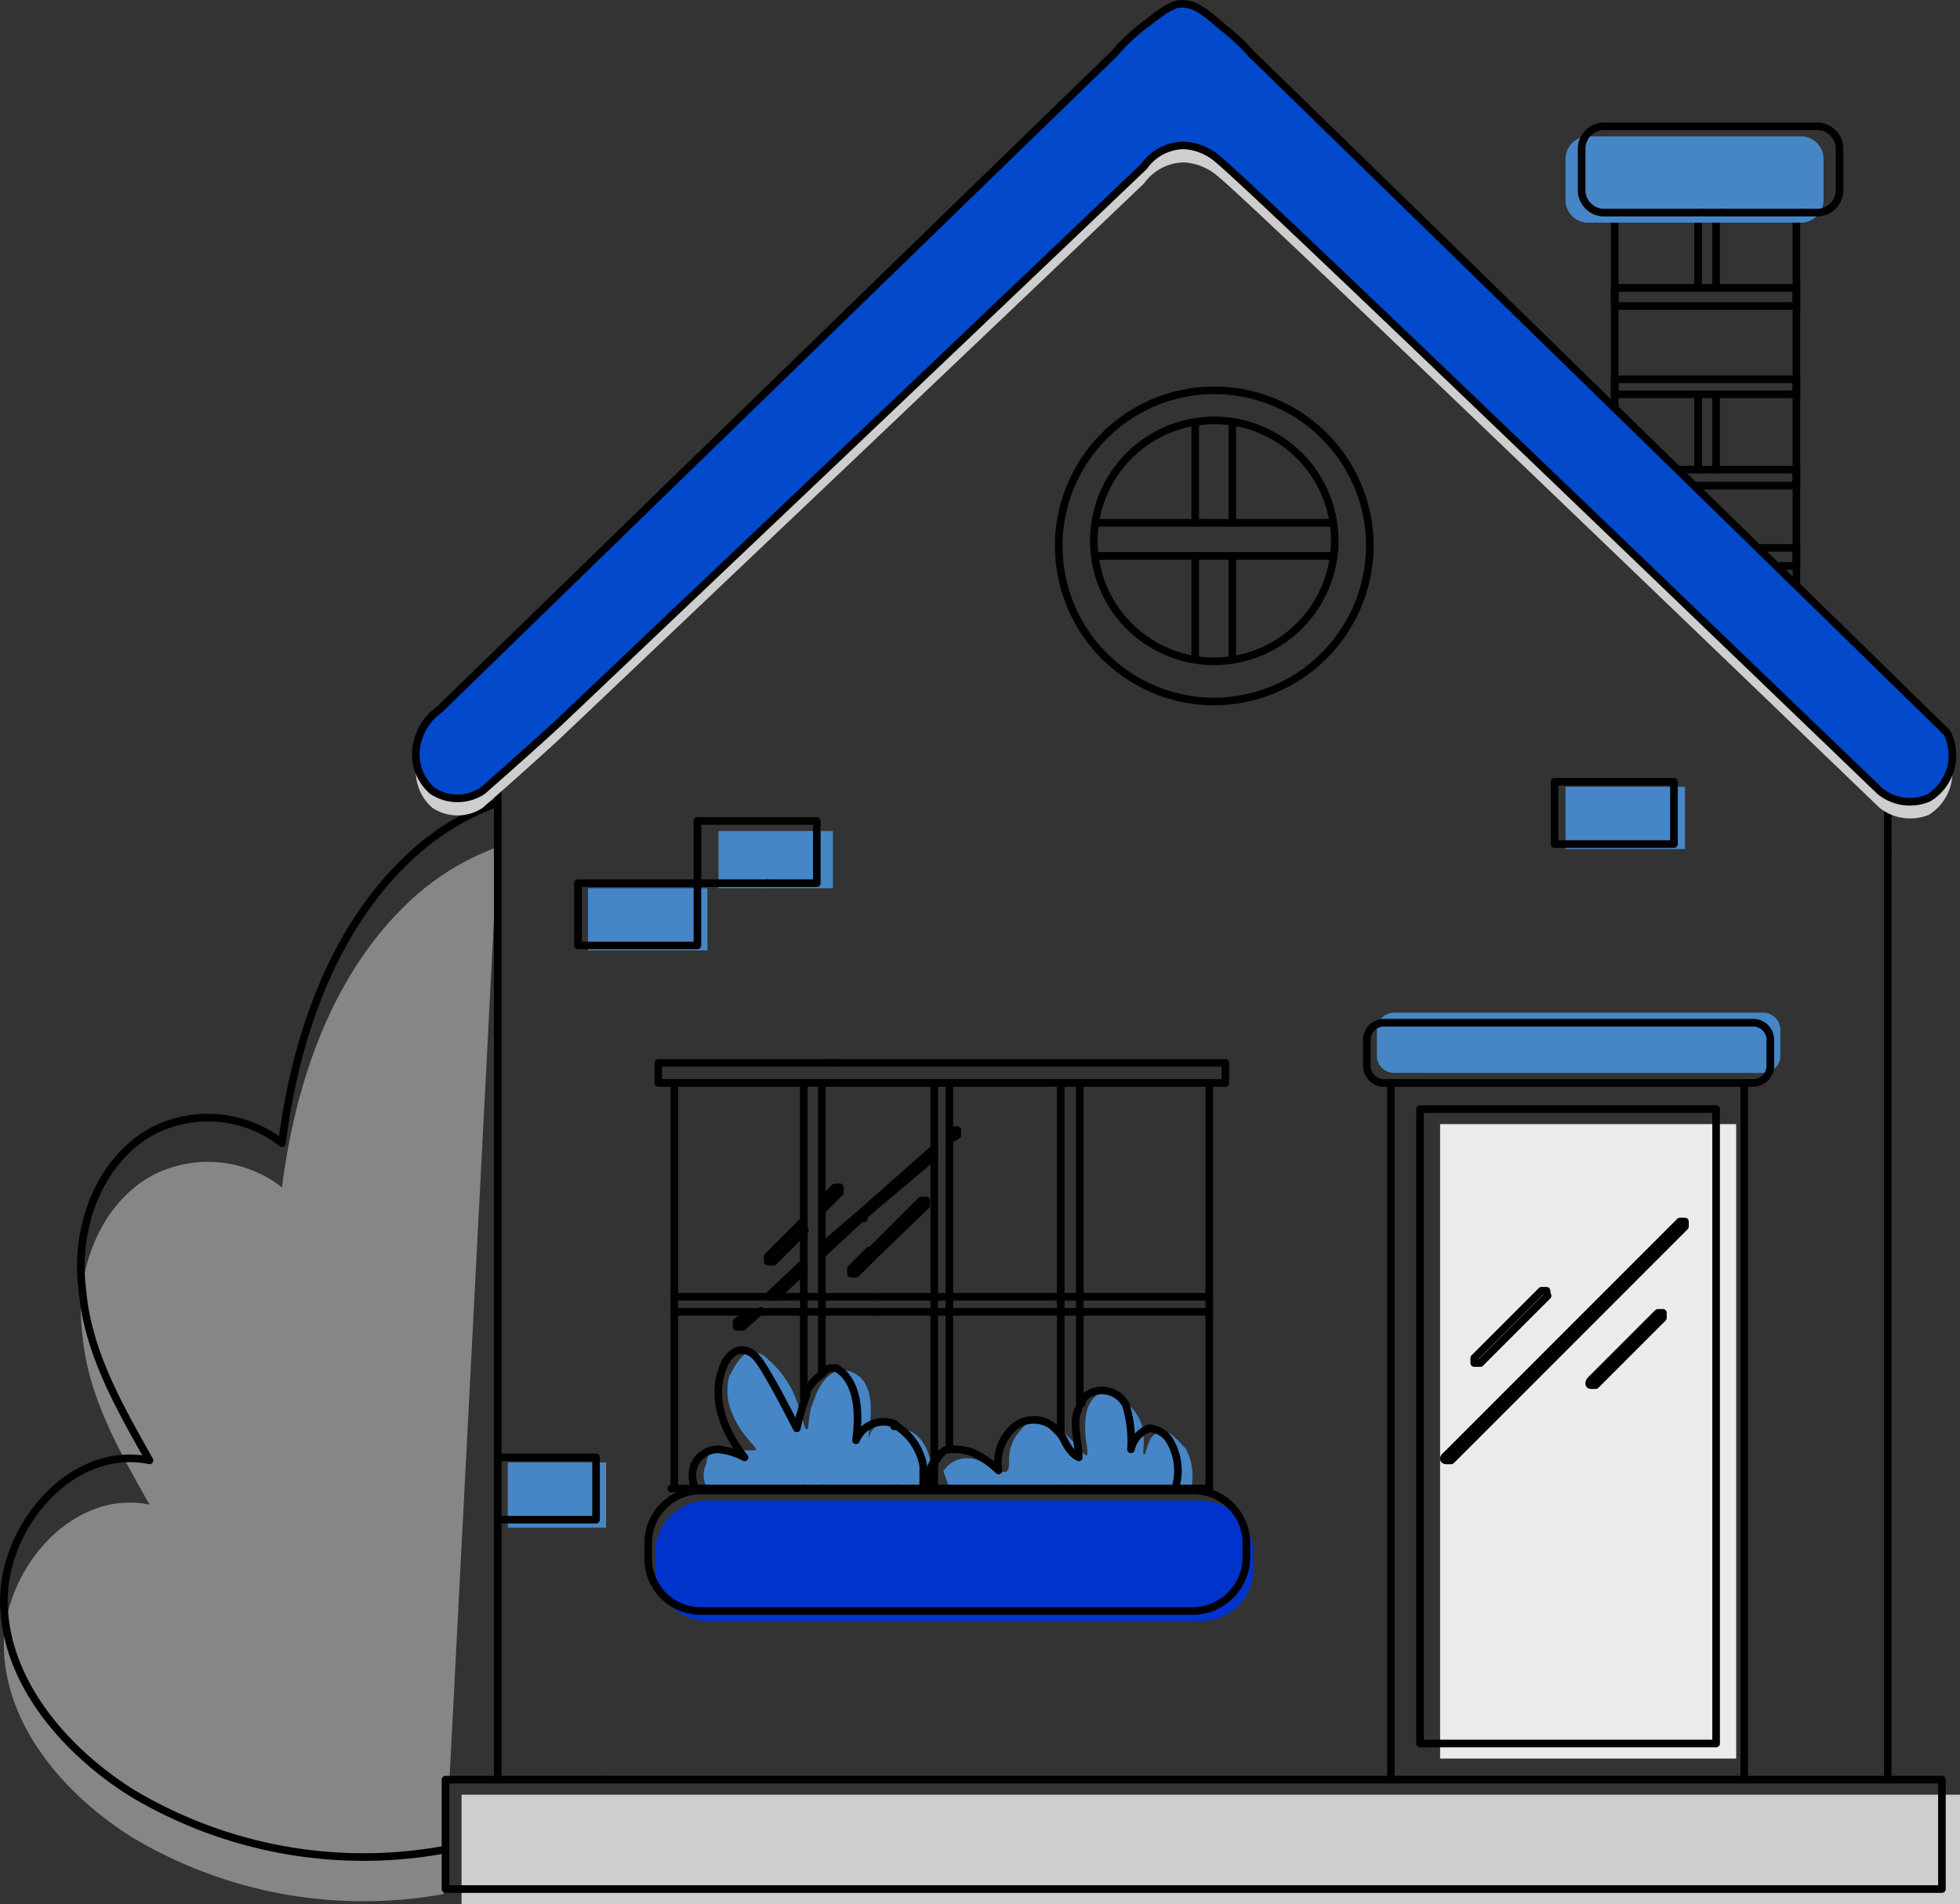 <svg xmlns="http://www.w3.org/2000/svg" width="128.855" height="125.152" viewBox="0 0 128.855 125.152"><rect x="0" y="0" width="128.855" height="125.152" fill="#333333" stroke="none"/><defs><style>.a{fill:#868686;}.b{fill:#cecece;}.c{fill:#4686c6;}.d{fill:#ebebeb;}.e{fill:#03c;}.f,.g{fill:none;}.g,.h{stroke:#000;stroke-linecap:round;stroke-linejoin:round;stroke-width:0.5px;}.h{fill:#0249cc;}</style></defs><g transform="translate(-23.99 -103.465)"><path class="a" d="M56.71,227.486a16.8,16.8,0,0,0-6,3.761c-4.949,4.751-7.324,11.811-8.182,18.607a7.914,7.914,0,0,0-8.38-.858c-3.563,1.848-5.278,6.334-4.751,10.425.33,4.091,2.376,7.654,4.421,11.283-5.146-1.055-9.765,4.421-9.568,9.568s4.091,9.567,8.38,12.272a29.631,29.631,0,0,0,20.52,3.761" transform="translate(0 -68.347)"/><path class="b" d="M0,0H98.51V7.192H0Z" transform="translate(54.335 221.425)"/><path class="c" d="M162.568,313.96h15.9a3.9,3.9,0,0,0-.33-2.573,7.7,7.7,0,0,0-1.056-1.055c-.2,0-.527-.2-.858,0-.66.2-.66,1.385-.858,1.385s.33-1.518-.527-2.705a3.393,3.393,0,0,0-.858-.858c-.2,0-1.055-.66-1.715-.33a1.942,1.942,0,0,0-.66,1.056c-.33,1.518.2,2.705,0,2.9-.2,0-.33-.33-1.056-1.055-.66-.66-1.055-1.188-1.715-1.188a1.328,1.328,0,0,0-1.518.528,2.579,2.579,0,0,0-.66,1.056c-.33.858,0,1.518-.33,1.715s-.66-.33-1.715-.66a1.9,1.9,0,0,0-1.056-.2,1.82,1.82,0,0,0-1.385.858A11.72,11.72,0,0,1,162.568,313.96Z" transform="translate(-76.166 -112.659)"/><path class="c" d="M127.267,310.575c4.949,0,9.765,0,14.714-.2.2-1.518-.33-3.1-1.385-3.563-.66-.33-1.848-.66-2.376-.2a1.022,1.022,0,0,0-.33.66c-.2,0,.66-2.705-.527-3.958a1.911,1.911,0,0,0-1.188-.528c-1.188,0-1.847,1.716-1.847,1.848-.528,1.055-.33,2.045-.528,2.045s-.2-.66-.66-1.847a6.5,6.5,0,0,0-1.847-2.706,1.547,1.547,0,0,0-1.188-.528c-.858.2-1.188,1.385-1.385,1.518a3.663,3.663,0,0,0,.2,2.573c.528,1.385,1.715,2.243,1.518,2.376h-.858a8.682,8.682,0,0,0-1.715-.2,1.217,1.217,0,0,0-.66,1.055A1.677,1.677,0,0,0,127.267,310.575Z" transform="translate(-56.766 -109.274)"/><rect class="d" width="19.464" height="41.7" transform="translate(118.666 177.35)"/><path class="e" d="M155.777,331.327H123.315a3.45,3.45,0,0,1-3.431-3.431V326.84a3.449,3.449,0,0,1,3.431-3.431h32.462a3.449,3.449,0,0,1,3.431,3.431V327.9A3.408,3.408,0,0,1,155.777,331.327Z" transform="translate(-52.814 -121.316)"/><path class="c" d="M117.863,233.527h-7.852v4.091h7.852v-4.091" transform="translate(-47.363 -71.683)"/><rect class="c" width="7.852" height="4.091" transform="translate(126.914 155.18)"/><line class="f" x1="4.619" transform="translate(70.5 161.844)"/><path class="c" d="M129.166,228.89h7.522v-3.761h-7.522Z" transform="translate(-57.94 -67.046)"/><path class="c" d="M98.224,322.1h6.466V317.81H98.224" transform="translate(-40.853 -118.224)"/><path class="g" d="M150.532,280.826v.527" transform="translate(-69.738 -97.802)"/><path class="g" d="M151.71,287.1v-.528" transform="translate(-70.389 -100.975)"/><path class="g" d="M56.71,221a16.8,16.8,0,0,0-6,3.761c-4.949,4.751-7.324,11.811-8.182,18.606a7.915,7.915,0,0,0-8.38-.858c-3.563,1.848-5.278,6.334-4.751,10.425.33,4.091,2.376,7.654,4.421,11.283-5.146-1.056-9.765,4.421-9.568,9.567s4.091,9.568,8.38,12.273a29.631,29.631,0,0,0,20.52,3.761" transform="translate(0 -64.767)"/><line class="g" y1="1.188" transform="translate(130.147 122.388)"/><line class="g" y2="4.949" transform="translate(142.09 129.382)"/><line class="g" y2="4.091" transform="translate(142.09 135.386)"/><line class="g" y1="1.188" transform="translate(142.09 122.388)"/><line class="g" y2="1.188" transform="translate(142.09 139.477)"/><line class="g" y1="1.056" transform="translate(142.09 134.33)"/><line class="g" y1="2.771" transform="translate(142.09 140.664)"/><line class="g" y2="4.949" transform="translate(130.147 117.439)"/><line class="g" y2="0.99" transform="translate(142.09 128.392)"/><line class="g" y2="2.243" transform="translate(130.147 129.382)"/><line class="g" y1="4.817" transform="translate(130.147 123.575)"/><line class="g" y2="0.99" transform="translate(130.147 128.392)"/><line class="g" y2="4.817" transform="translate(142.09 123.575)"/><line class="g" y2="4.949" transform="translate(142.09 117.439)"/><line class="g" x2="1.188" transform="translate(135.624 122.388)"/><path class="g" d="M260.747,146.6h0v-1.188h0" transform="translate(-130.6 -23.026)"/><path class="g" d="M287.417,146.6h0v-1.188h0" transform="translate(-145.327 -23.026)"/><line class="g" x2="5.476" transform="translate(130.147 122.388)"/><line class="g" x1="5.278" transform="translate(136.811 122.388)"/><line class="g" x2="11.943" transform="translate(130.147 123.575)"/><line class="g" y1="4.949" transform="translate(135.624 117.439)"/><line class="g" y2="4.949" transform="translate(136.811 117.439)"/><line class="g" y2="4.949" transform="translate(135.624 129.382)"/><line class="g" y2="4.949" transform="translate(136.811 129.382)"/><path class="g" d="M260.747,158.822h0v.99h0" transform="translate(-130.6 -30.431)"/><line class="g" x1="5.476" transform="translate(130.147 129.382)"/><line class="g" x2="1.188" transform="translate(135.624 129.382)"/><line class="g" x1="5.278" transform="translate(136.811 129.382)"/><path class="g" d="M287.417,159.812h0v-.99h0" transform="translate(-145.327 -30.431)"/><line class="g" x2="11.943" transform="translate(130.147 128.392)"/><line class="g" x1="1.188" transform="translate(135.624 134.33)"/><line class="g" x2="2.771" transform="translate(132.852 134.33)"/><line class="g" x1="8.05" transform="translate(134.04 135.386)"/><path class="g" d="M287.417,173.139h0v-1.056h0" transform="translate(-145.327 -37.754)"/><line class="g" x2="5.278" transform="translate(136.811 134.33)"/><path class="g" d="M287.417,184.764h0v-1.188h0" transform="translate(-145.327 -44.1)"/><line class="g" x1="3.959" transform="translate(138.131 139.477)"/><line class="g" x2="2.705" transform="translate(139.384 140.664)"/><line class="g" y1="17.089" transform="translate(56.71 203.346)"/><path class="g" d="M300.825,227.781v61.164" transform="translate(-152.731 -68.51)"/><path class="g" d="M96.75,264.836v-42.36" transform="translate(-40.04 -65.581)"/><line class="g" y2="2.375" transform="translate(148.094 156.896)"/><line class="g" y1="1.188" transform="translate(56.71 155.048)"/><line class="g" y2="0.66" transform="translate(56.71 156.236)"/><path class="g" d="M89.088,368.99v-4.619h3.431" transform="translate(-35.809 -143.936)"/><path class="g" d="M89.088,368.99v2.573h98.378v-7.192H183.9" transform="translate(-35.809 -143.936)"/><line class="g" x1="51.729" transform="translate(63.704 220.435)"/><line class="g" x1="6.994" transform="translate(56.71 220.435)"/><line class="g" x1="9.435" transform="translate(138.659 220.435)"/><line class="g" y1="11.613" transform="translate(68.323 189.688)"/><line class="g" y1="14.054" transform="translate(68.323 174.644)"/><line class="g" y2="14.054" transform="translate(103.491 174.644)"/><line class="g" y1="11.613" transform="translate(103.491 189.688)"/><line class="g" y2="45.791" transform="translate(115.433 174.644)"/><line class="g" y2="45.791" transform="translate(138.659 174.644)"/><line class="g" x1="23.225" transform="translate(115.433 220.435)"/><rect class="g" width="19.464" height="41.7" transform="translate(117.347 176.36)"/><g transform="translate(114.51 170.026)"><path class="c" d="M250.635,255.757h.66a1.135,1.135,0,0,0,1.055-1.055v-1.848a1.135,1.135,0,0,0-1.055-1.056H226.881a1.135,1.135,0,0,0-1.055,1.056V254.7a1.135,1.135,0,0,0,1.055,1.055h.528" transform="translate(-225.826 -251.798)"/><line class="f" x2="23.225" transform="translate(1.583 3.959)"/></g><line class="g" x1="1.188" y1="1.056" transform="translate(132.852 134.33)"/><path class="g" d="M116.39,232.791h-7.852v4.091h7.852v-4.091" transform="translate(-46.549 -71.276)"/><rect class="g" width="7.852" height="4.091" transform="translate(126.188 154.85)"/><line class="g" x1="4.619" transform="translate(69.841 161.514)"/><path class="g" d="M126.072,227.746v-4.091h.66" transform="translate(-56.232 -66.232)"/><path class="g" d="M131.5,227.746h3.233v-4.091h-7.192" transform="translate(-57.045 -66.232)"/><path class="g" d="M96.75,321.164h6.466v-4.091H96.75" transform="translate(-40.04 -117.818)"/><line class="g" y1="4.091" transform="translate(56.71 199.255)"/><path class="g" d="M145.964,259.166h25.8v1.32h-1.056" transform="translate(-67.216 -85.841)"/><path class="g" d="M131.806,259.166H120.326v1.32h1.056" transform="translate(-53.058 -85.841)"/><line class="g" x1="7.324" transform="translate(86.402 174.644)"/><line class="g" x1="1.056" transform="translate(78.022 174.644)"/><line class="g" x2="8.512" transform="translate(68.323 174.644)"/><line class="g" x2="6.334" transform="translate(79.078 174.644)"/><line class="g" x1="8.512" transform="translate(94.979 174.644)"/><path class="g" d="M244.87,292.613h-.33l-4.421,4.421v.33h.4l4.421-4.421A.886.886,0,0,1,244.87,292.613Z" transform="translate(-119.209 -104.311)"/><path class="g" d="M138.762,282.3l-2.376,2.376V285h.4l2.046-2.045" transform="translate(-61.927 -98.615)"/><path class="g" d="M144.343,278.955l1.188-1.188v-.33h-.33l-.858.858" transform="translate(-66.321 -95.93)"/><path class="g" d="M150,287.182l-1.055,1.056h-.33v-.33l1.188-1.188" transform="translate(-68.68 -101.056)"/><path class="g" d="M151.71,283.113l3.563-3.431v-.33h-.33l-3.233,3.233" transform="translate(-70.389 -96.988)"/><line class="g" x1="2.771" y2="2.573" transform="translate(78.022 183.354)"/><path class="g" d="M132.677,295.626l-.858.66v.33h.4l1.188-1.056" transform="translate(-59.405 -105.938)"/><line class="g" y1="1.716" x2="1.847" transform="translate(74.987 186.983)"/><line class="g" x1="4.619" y2="4.091" transform="translate(80.793 178.933)"/><line class="g" x1="2.771" y2="2.375" transform="translate(78.022 183.024)"/><line class="g" x1="4.619" y2="3.893" transform="translate(80.793 179.461)"/><path class="g" d="M163.056,269.7l.528-.33v-.33h-.33l-.2.2" transform="translate(-76.654 -91.292)"/><line class="g" y1="2.243" x2="2.375" transform="translate(74.459 186.455)"/><path class="g" d="M257.089,300.606h.33l4.421-4.421v-.33h-.33l-4.421,4.421C256.957,300.408,256.957,300.606,257.089,300.606Z" transform="translate(-128.525 -106.101)"/><path class="g" d="M235.81,298.15h.33l15.373-15.374v-.33h-.33L235.81,297.82C235.612,297.952,235.612,298.15,235.81,298.15Z" transform="translate(-116.748 -98.696)"/><line class="g" y2="1.716" transform="translate(76.834 186.983)"/><line class="g" y2="0.528" transform="translate(78.022 185.399)"/><line class="g" y1="2.771" transform="translate(78.022 185.927)"/><line class="g" y2="0.528" transform="translate(76.834 186.455)"/><line class="g" y1="0.99" transform="translate(76.834 188.698)"/><line class="g" y1="2.243" transform="translate(76.834 184.212)"/><line class="g" y1="0.528" transform="translate(76.834 183.684)"/><line class="g" y1="4.091" transform="translate(78.022 189.688)"/><line class="g" y1="5.608" transform="translate(76.834 189.688)"/><line class="g" y1="0.528" transform="translate(78.022 182.496)"/><line class="g" y2="2.375" transform="translate(78.022 183.024)"/><line class="g" y2="9.039" transform="translate(76.834 174.644)"/><line class="g" y2="7.852" transform="translate(78.022 174.644)"/><line class="g" y1="0.99" transform="translate(78.022 188.698)"/><line class="g" x1="1.188" transform="translate(76.834 174.644)"/><line class="g" y2="4.289" transform="translate(85.412 174.644)"/><line class="g" y2="3.233" transform="translate(86.402 174.644)"/><line class="g" y2="0.99" transform="translate(86.402 188.698)"/><line class="g" y1="0.528" transform="translate(86.402 177.878)"/><line class="g" y1="1.716" transform="translate(85.412 199.585)"/><line class="g" y2="0.99" transform="translate(85.412 188.698)"/><line class="g" y1="10.293" transform="translate(86.402 178.405)"/><line class="g" y1="9.039" transform="translate(86.402 189.688)"/><line class="g" y1="9.897" transform="translate(85.412 189.688)"/><line class="g" y2="0.528" transform="translate(85.412 178.933)"/><line class="g" y1="9.237" transform="translate(85.412 179.461)"/><line class="g" x2="0.99" transform="translate(85.412 174.644)"/><line class="g" y2="14.054" transform="translate(93.726 174.644)"/><line class="g" y2="0.99" transform="translate(94.979 188.698)"/><line class="g" y1="6.136" transform="translate(94.979 189.688)"/><line class="g" y2="14.054" transform="translate(94.979 174.644)"/><line class="g" y1="8.05" transform="translate(93.726 189.688)"/><line class="g" y2="0.99" transform="translate(93.726 188.698)"/><line class="g" x2="1.254" transform="translate(93.726 174.644)"/><line class="g" x1="3.035" transform="translate(73.799 189.688)"/><line class="g" x1="4.949" transform="translate(68.323 189.688)"/><line class="g" x2="0.528" transform="translate(73.272 189.688)"/><line class="g" x2="1.847" transform="translate(74.987 188.698)"/><line class="g" x2="8.512" transform="translate(94.979 189.688)"/><line class="g" x2="1.254" transform="translate(93.726 189.688)"/><line class="g" x1="1.254" transform="translate(93.726 188.698)"/><line class="g" x1="7.324" transform="translate(86.402 188.698)"/><line class="g" x2="1.188" transform="translate(76.834 188.698)"/><line class="g" x2="3.761" transform="translate(81.651 188.698)"/><line class="g" x2="3.629" transform="translate(81.783 189.688)"/><line class="g" x2="7.324" transform="translate(86.402 189.688)"/><line class="g" x1="0.99" transform="translate(85.412 189.688)"/><line class="g" x1="0.99" transform="translate(85.412 188.698)"/><line class="g" x1="3.629" transform="translate(78.022 188.698)"/><line class="g" x2="6.136" transform="translate(68.323 188.698)"/><line class="g" x2="0.528" transform="translate(74.459 188.698)"/><line class="g" x2="1.188" transform="translate(76.834 189.688)"/><line class="g" x2="8.512" transform="translate(94.979 188.698)"/><line class="g" x2="3.761" transform="translate(78.022 189.688)"/><line class="g" y2="0.99" transform="translate(103.491 188.698)"/><line class="g" y2="0.99" transform="translate(68.323 188.698)"/><path class="g" d="M142.879,304.843a3.506,3.506,0,0,0-1.188,1.518" transform="translate(-64.856 -111.064)"/><path class="g" d="M144.343,304.355l.2-.2c.2-.2.33-.2.66-.2.2,0,.33.2.527.33,1.056,1.055,1.056,2.9.858,4.421a1.946,1.946,0,0,1,2.573-1.055" transform="translate(-66.321 -110.576)"/><path class="g" d="M125.533,310.412a1.958,1.958,0,0,1,0-1.716,1.746,1.746,0,0,1,1.518-.858,4.746,4.746,0,0,1,1.715.528c-1.385-1.716-2.243-3.959-1.385-6,.2-.528.66-1.055,1.188-1.055.66,0,1.056.528,1.386,1.055.858,1.386,1.518,2.706,2.243,4.091a16.861,16.861,0,0,1,.66-2.243" transform="translate(-55.825 -109.112)"/><path class="g" d="M156.865,316.6v-1.518a3.943,3.943,0,0,0-1.715-2.573h-.2" transform="translate(-72.179 -115.295)"/><g transform="translate(85.016 194.823)"><path class="g" d="M188.642,313.652a3.871,3.871,0,0,0-.33-3.1,1.7,1.7,0,0,0-1.385-.858,1.917,1.917,0,0,0-1.188,1.385,8.176,8.176,0,0,0-.33-2.9,1.758,1.758,0,0,0-2.573-.66c-.2.2-.33.33-.33.527" transform="translate(-172.411 -307.174)"/><path class="g" d="M160.846,316.752c.2-.2.33-.528.528-.66.2-.2.33-.2.66-.2" transform="translate(-160.45 -311.989)"/><path class="g" d="M159.962,319.526a2.977,2.977,0,0,1,.33-1.716" transform="translate(-159.962 -313.047)"/><path class="g" d="M179.412,311.568c.33.528.527,1.188,1.188,1.518,0-.66-.2-1.385-.2-2.046a2.143,2.143,0,0,1,.2-1.188" transform="translate(-170.702 -308.653)"/><path class="g" d="M170.543,312.505l-.528-.528a2.033,2.033,0,0,0-2.705.2,3.1,3.1,0,0,0-.858,2.705,6.153,6.153,0,0,0-1.715-1.188,3.864,3.864,0,0,0-1.385-.2" transform="translate(-161.833 -309.59)"/></g><line class="g" x2="0.396" transform="translate(85.016 201.301)"/><line class="g" x2="4.949" transform="translate(78.022 201.301)"/><line class="g" x1="6.268" transform="translate(94.979 201.301)"/><line class="g" x1="1.716" transform="translate(82.971 201.301)"/><path class="g" d="M123.824,321.641h-1.583" transform="translate(-54.116 -120.34)"/><line class="g" x1="7.324" transform="translate(86.402 201.301)"/><path class="g" d="M198.452,321.641h-2.243" transform="translate(-94.962 -120.34)"/><line class="g" x1="0.33" transform="translate(84.686 201.301)"/><line class="g" x2="7.126" transform="translate(69.709 201.301)"/><line class="g" x1="1.188" transform="translate(76.834 201.301)"/><line class="g" x2="0.99" transform="translate(85.412 201.301)"/><line class="g" x2="1.254" transform="translate(93.726 201.301)"/><path class="g" d="M154.68,329.853h-32.4a3.449,3.449,0,0,1-3.431-3.431v-1.056a3.45,3.45,0,0,1,3.431-3.431h32.463a3.45,3.45,0,0,1,3.431,3.431v1.056A3.552,3.552,0,0,1,154.68,329.853Z" transform="translate(-52.245 -120.502)"/><g transform="translate(113.85 170.686)"><path class="g" d="M249.161,257.231h.66a1.136,1.136,0,0,0,1.056-1.056v-1.848a1.135,1.135,0,0,0-1.056-1.055H225.408a1.135,1.135,0,0,0-1.056,1.055v1.848a1.136,1.136,0,0,0,1.056,1.056h.528" transform="translate(-224.352 -253.272)"/><line class="g" x2="23.225" transform="translate(1.584 3.959)"/></g><path class="b" d="M181,157.949c-23.951-23.027-41.5-39.853-43.416-41.436a3.753,3.753,0,0,0-2.309-.99,3.277,3.277,0,0,0-2.639,1.385c-12.8,12.206-25.666,24.413-38.467,36.553-1.649,1.518-3.365,3.035-5.014,4.487a3,3,0,0,1-3.3,0,3.192,3.192,0,0,1-.924-3.431A3.678,3.678,0,0,1,86.32,152.6q22.17-21.575,44.339-43.085a12.673,12.673,0,0,1,2.111-1.979c1.122-.858,1.715-1.32,2.376-1.32.792,0,1.451.462,2.639,1.518a13.216,13.216,0,0,1,1.914,1.781q22.862,22.269,45.725,44.6a3.294,3.294,0,0,1-1.188,4.289A3.26,3.26,0,0,1,181,157.949Z" transform="translate(-33.437 -1.383)"/><path class="h" d="M181,155.444c-23.951-23.027-41.5-39.853-43.416-41.436a3.753,3.753,0,0,0-2.309-.99,3.277,3.277,0,0,0-2.639,1.385c-12.8,12.206-25.666,24.413-38.467,36.553-1.649,1.518-3.365,3.035-5.014,4.487a3,3,0,0,1-3.3,0,3.192,3.192,0,0,1-.924-3.431A3.674,3.674,0,0,1,86.32,150.1q22.17-21.576,44.339-43.086a12.691,12.691,0,0,1,2.111-1.979c1.122-.858,1.715-1.32,2.376-1.32.792,0,1.451.462,2.639,1.518a13.217,13.217,0,0,1,1.914,1.781q22.862,22.269,45.725,44.6a3.293,3.293,0,0,1-1.188,4.289A3.109,3.109,0,0,1,181,155.444Z" transform="translate(-33.437)"/><path class="g" d="M200.109,172.781a7.918,7.918,0,1,0-7.917,7.918A7.94,7.94,0,0,0,200.109,172.781Z" transform="translate(-88.371 -33.767)"/><line class="g" y1="6.664" transform="translate(105.008 140.004)"/><line class="g" y1="6.532" transform="translate(102.567 131.295)"/><line class="g" y2="6.664" transform="translate(102.567 140.004)"/><line class="g" y2="6.532" transform="translate(105.008 131.295)"/><line class="g" x1="6.466" transform="translate(105.008 140.004)"/><line class="g" x1="2.441" transform="translate(102.567 137.827)"/><line class="g" x2="6.466" transform="translate(96.101 137.827)"/><line class="g" x2="2.441" transform="translate(102.567 140.004)"/><line class="g" x1="6.466" transform="translate(105.008 137.827)"/><line class="g" x2="6.466" transform="translate(96.101 140.004)"/><path class="g" d="M199.571,170.67A10.227,10.227,0,1,0,189.344,180.9,10.279,10.279,0,0,0,199.571,170.67Z" transform="translate(-85.523 -31.326)"/><g transform="translate(126.914 112.425)"><line class="f" x1="5.278" transform="translate(9.237 5.674)"/><path class="c" d="M268.043,128.839H269.1a1.49,1.49,0,0,0,1.385-1.385v-2.9a1.489,1.489,0,0,0-1.385-1.385H254.912a1.49,1.49,0,0,0-1.385,1.385v2.9a1.49,1.49,0,0,0,1.385,1.385h1.056" transform="translate(-253.527 -123.165)"/><line class="f" x2="1.188" transform="translate(8.05 5.674)"/><line class="f" x2="5.476" transform="translate(2.573 5.674)"/></g><g transform="translate(127.97 111.765)"><line class="g" x1="5.278" transform="translate(9.237 5.674)"/><path class="g" d="M270.4,127.365h1.056a1.49,1.49,0,0,0,1.385-1.385v-2.9a1.49,1.49,0,0,0-1.385-1.385H257.27a1.49,1.49,0,0,0-1.385,1.385v2.9a1.49,1.49,0,0,0,1.385,1.385h1.055" transform="translate(-255.885 -121.691)"/><line class="g" x2="1.254" transform="translate(7.984 5.674)"/><line class="g" x2="5.41" transform="translate(2.573 5.674)"/></g></g></svg>